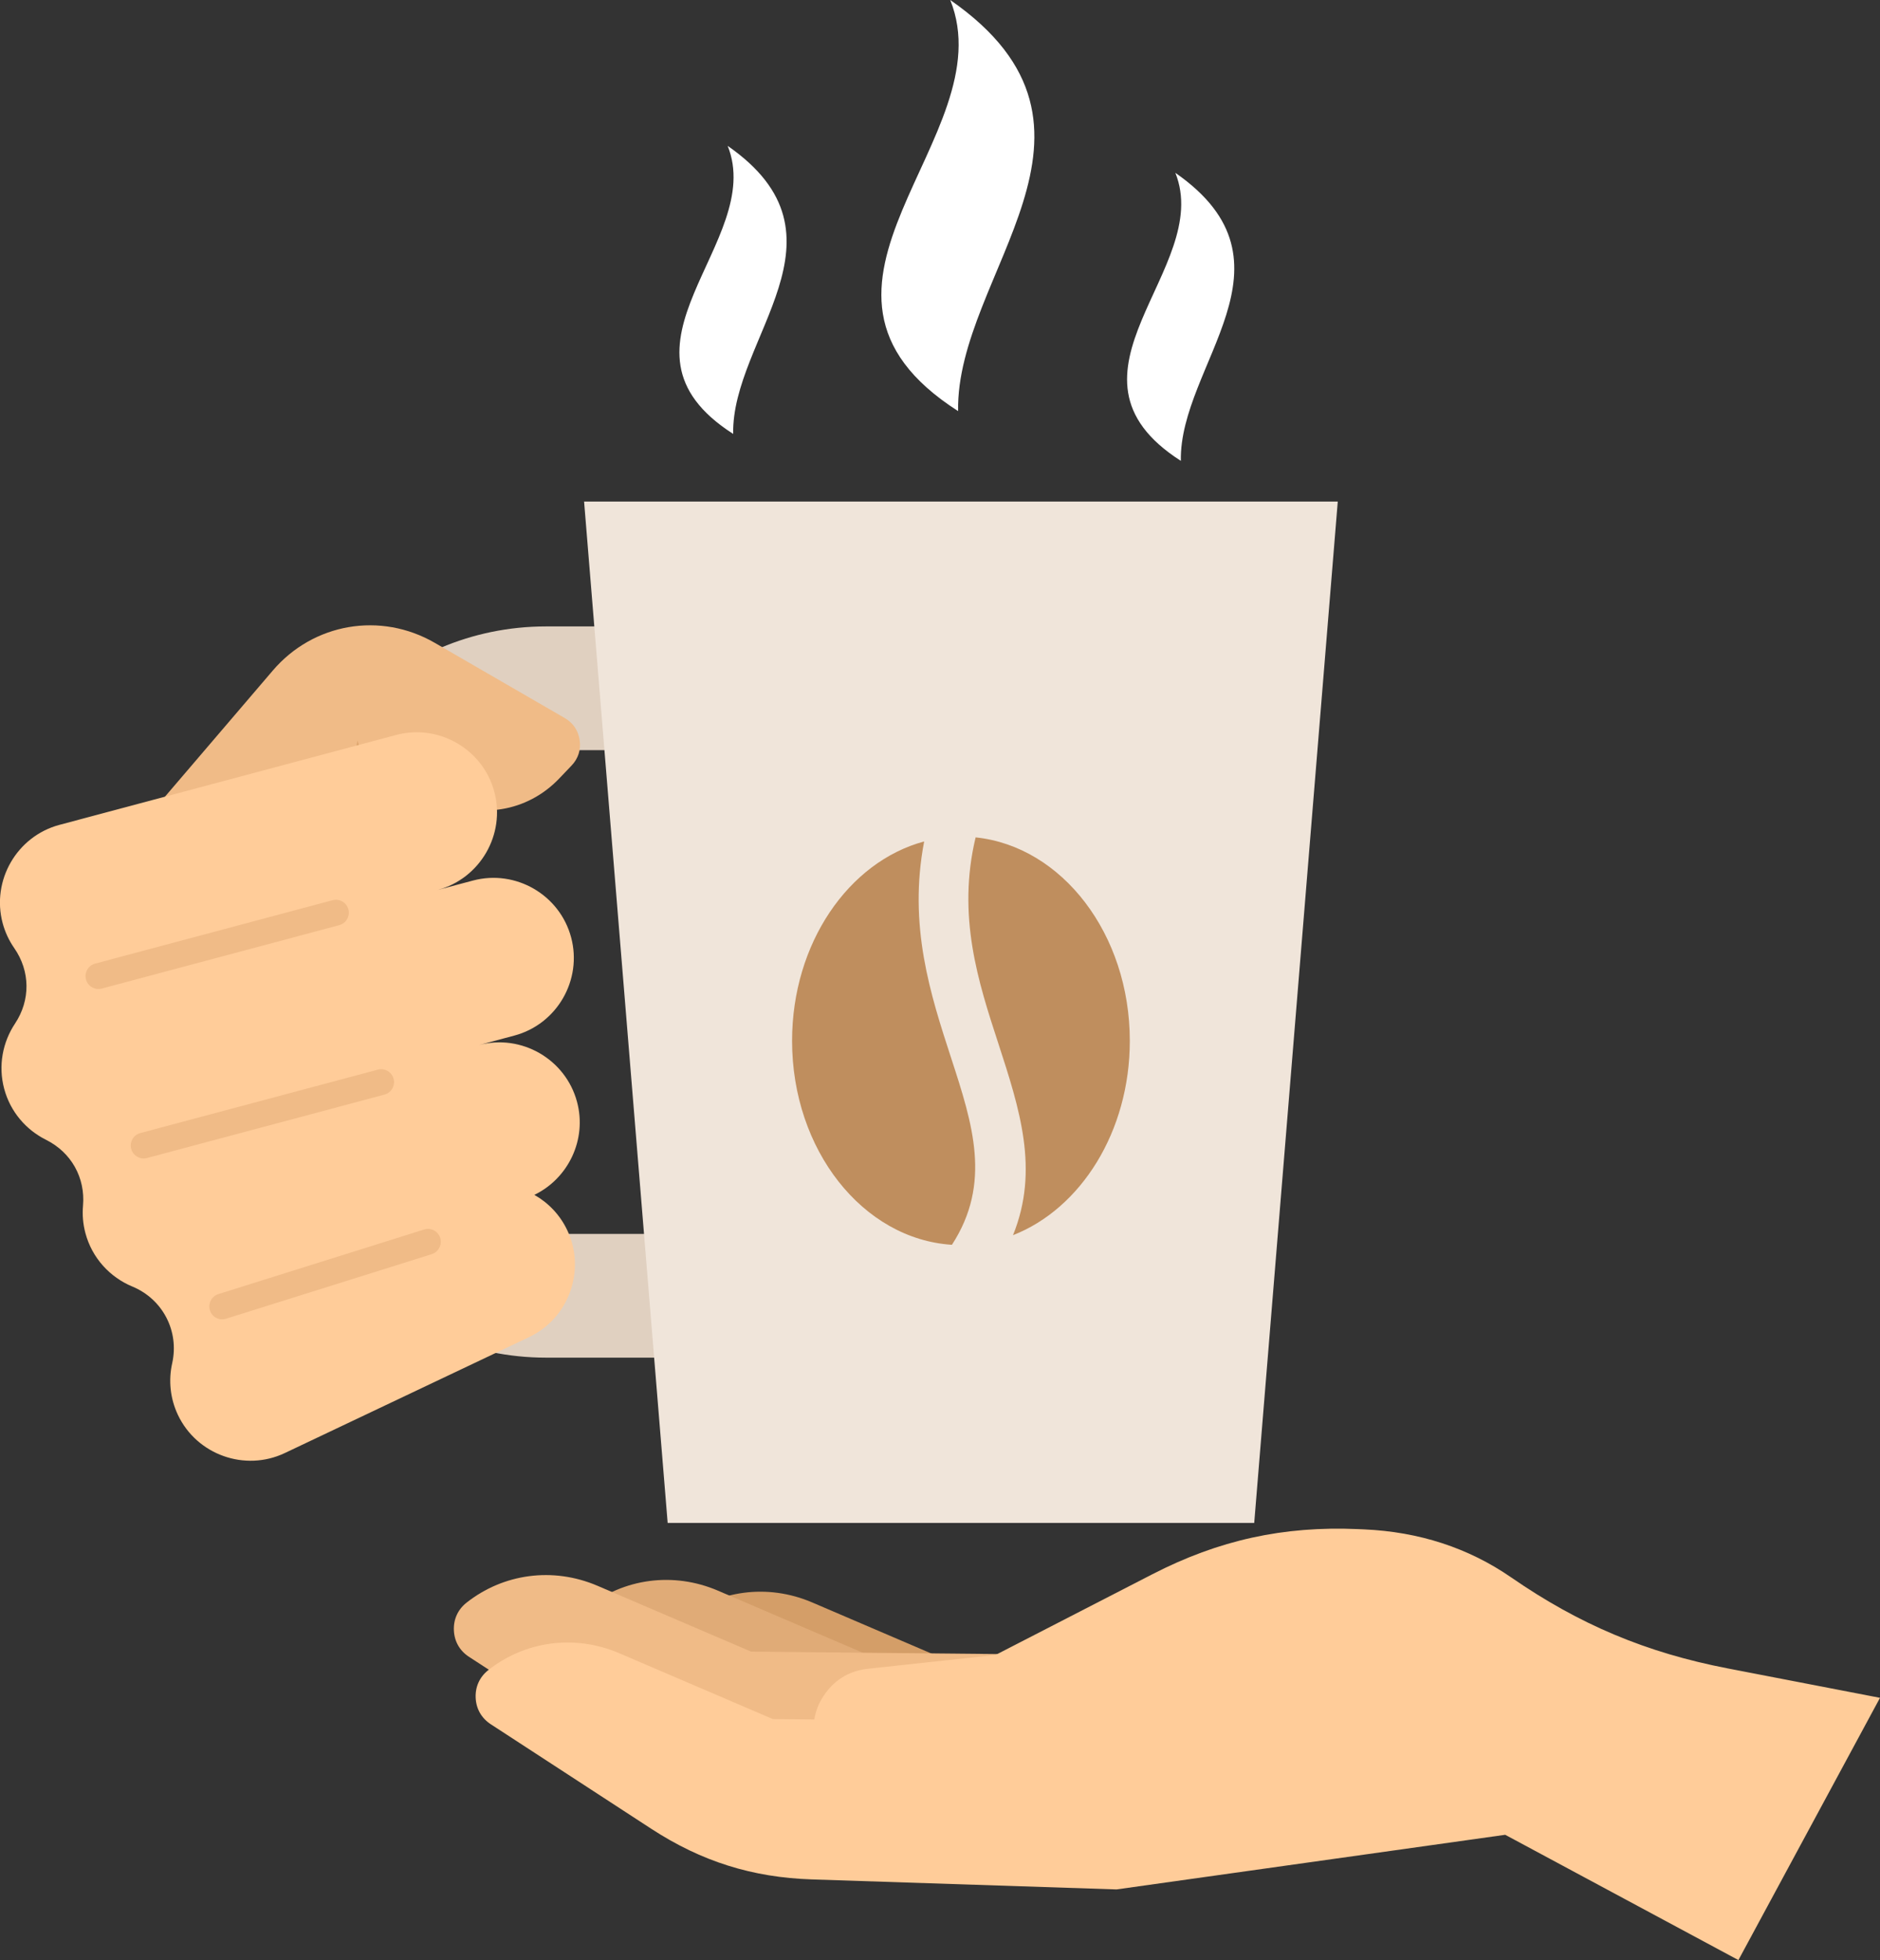<?xml version="1.0" encoding="utf-8"?>
<!-- Generator: Adobe Illustrator 23.0.5, SVG Export Plug-In . SVG Version: 6.00 Build 0)  -->
<svg version="1.1" id="publicdomainvectors.org" xmlns="http://www.w3.org/2000/svg" xmlns:xlink="http://www.w3.org/1999/xlink"
	 x="0px" y="0px" viewBox="0 0 571.35 595.6" style="enable-background:new 0 0 571.35 595.6;" xml:space="preserve">
<rect x="0" y="0" width="571.35" height="595.6" fill="#333333" stroke="none"/>
<style type="text/css">
	.st0{fill-rule:evenodd;clip-rule:evenodd;fill:#D49E68;}
	.st1{fill-rule:evenodd;clip-rule:evenodd;fill:#E0AB77;}
	.st2{fill-rule:evenodd;clip-rule:evenodd;fill:#F0BB87;}
	.st3{fill-rule:evenodd;clip-rule:evenodd;fill:#E0D0C0;}
	.st4{fill-rule:evenodd;clip-rule:evenodd;fill:#F0E5DA;}
	.st5{fill-rule:evenodd;clip-rule:evenodd;fill:#DEA56D;}
	.st6{fill-rule:evenodd;clip-rule:evenodd;fill:#BF8E5E;}
	.st7{fill-rule:evenodd;clip-rule:evenodd;fill:#FFCC99;}
	.st8{fill-rule:evenodd;clip-rule:evenodd;fill:#FFFFFF;}
</style>
<g>
	<g>
		<path class="st0" d="M379.44,507.77l-85.94-0.85l-46.65-19.99c-13.65-5.85-28.7-3.67-39.83,5.1c-2.65,2.09-4.01,5.06-3.85,8.43
			c0.15,3.37,1.77,6.21,4.6,8.05l48.85,31.78c15.21,9.89,30.62,14.74,48.75,15.34l74.07,2.43V507.77z"/>
		<path class="st1" d="M350.79,504.19l-85.94-0.85l-46.65-19.99c-13.65-5.85-28.7-3.67-39.82,5.1c-2.65,2.09-4.01,5.06-3.86,8.43
			c0.15,3.37,1.78,6.21,4.61,8.05l48.85,31.78c15.21,9.89,30.62,14.74,48.75,15.34l74.07,2.43V504.19z"/>
		<path class="st2" d="M314.21,502.72l-85.94-0.85l-46.65-19.99c-13.65-5.85-28.7-3.67-39.82,5.1c-2.65,2.09-4.01,5.06-3.86,8.43
			c0.15,3.37,1.77,6.21,4.61,8.05l48.85,31.78c15.21,9.89,30.62,14.74,48.75,15.34l74.07,2.43V502.72z"/>
		<path class="st3" d="M165.92,190.35h133.37v222.19H165.92c-22.69,0-43.31-9.27-58.24-24.21c-14.93-14.93-24.21-35.55-24.21-58.24
			V272.8c0-22.69,9.27-43.31,24.21-58.25C122.61,199.62,143.23,190.35,165.92,190.35L165.92,190.35z M261.7,227.94h-95.78
			c-12.32,0-23.53,5.05-31.67,13.19c-8.14,8.14-13.19,19.35-13.19,31.67v57.29c0,12.32,5.05,23.53,13.19,31.67
			c8.14,8.14,19.35,13.19,31.67,13.19h95.78V227.94z"/>
		<polygon class="st4" points="177.51,152.41 406.56,152.41 381.17,462.77 202.91,462.77 		"/>
		<g>
			<path class="st2" d="M43.52,249.82l39.39-46.07c12.34-14.44,32.77-17.93,49.21-8.42l39.5,22.85c2.55,1.48,4.13,3.81,4.55,6.73
				c0.42,2.92-0.44,5.6-2.48,7.73l-3.75,3.93c-9.77,10.24-24.63,12.6-37.09,5.89l-4.9-2.64L43.52,249.82z"/>
			<path class="st5" d="M85.17,243.8c13.26-1.52,21.71-7.25,23.47-18.82c2.73,10.18,10.74,14.77,21.76,16.17
				C116.55,254.9,101.8,259.16,85.17,243.8z"/>
		</g>
		<path class="st6" d="M296.5,254.45c26.25,2.73,46.86,29.37,46.86,61.83c0,27.6-14.9,50.99-35.5,59.05
			c8.05-19.86,2.05-38.27-4.52-58.45C297.33,298.46,290.77,278.34,296.5,254.45L296.5,254.45z M289.3,378.25
			c12.15-18.73,6.3-36.69-0.23-56.73c-6.28-19.27-13.11-40.21-8.21-65.83c-22.97,6.17-40.14,30.95-40.14,60.58
			C240.72,349.44,262.23,376.53,289.3,378.25z"/>
		<g>
			<path class="st7" d="M18.09,250.64l102.3-27.31c12.96-3.46,26.38,4.31,29.84,17.27v0c3.46,12.96-4.31,26.39-17.27,29.84
				l10.77-2.87c12.96-3.46,26.38,4.31,29.84,17.27v0c3.46,12.96-4.31,26.39-17.27,29.84l-10.77,2.88
				c12.96-3.46,26.38,4.31,29.84,17.27l0,0c3.06,11.45-2.66,23.27-12.98,28.25c4.22,2.38,7.78,6.04,10,10.73v0
				c5.75,12.12,0.54,26.73-11.57,32.48l-74.26,35.24c-12.12,5.75-26.73,0.54-32.48-11.57h0c-2.41-5.08-2.89-10.6-1.75-15.72
				c2.18-9.76-2.87-19.47-12.1-23.3c-6.78-2.81-12.24-8.63-14.27-16.23h0c-0.74-2.79-0.97-5.6-0.73-8.33
				c0.74-8.52-3.58-16.21-11.24-20.03c-6.06-3.02-10.85-8.51-12.72-15.52v0c-1.87-7.01-0.45-14.16,3.29-19.79
				c4.74-7.12,4.65-15.94-0.24-22.96c-1.56-2.25-2.77-4.8-3.52-7.59v0C-2.64,267.52,5.13,254.09,18.09,250.64z"/>
			<path class="st2" d="M28.9,292.81l72.18-19.27c2.08-0.56,4.24,0.69,4.8,2.78l0,0c0.56,2.08-0.69,4.24-2.77,4.8l-72.18,19.27
				c-2.08,0.56-4.24-0.69-4.8-2.78l0,0C25.57,295.53,26.82,293.37,28.9,292.81z"/>
			<path class="st2" d="M42.64,344.3l72.18-19.27c2.08-0.56,4.24,0.69,4.8,2.78l0,0c0.56,2.08-0.69,4.24-2.77,4.8l-72.18,19.27
				c-2.08,0.56-4.24-0.69-4.8-2.78l0,0C39.31,347.01,40.56,344.85,42.64,344.3z"/>
			<path class="st2" d="M66.39,393.22l62.52-19.62c2.06-0.65,4.25,0.51,4.88,2.58l0,0c0.63,2.06-0.54,4.28-2.6,4.92l-62.52,19.62
				c-2.06,0.64-4.25-0.51-4.88-2.58l0,0C63.16,396.08,64.33,393.86,66.39,393.22z"/>
		</g>
		<path class="st7" d="M571.35,515.91l-46.28-8.94c-24.74-4.78-45.06-13.31-65.79-27.64c-13-8.98-28-13.88-44.81-14.61l-1.78-0.08
			c-22.66-0.98-42.31,3.34-62.48,13.72l-47.67,24.53l-38.8,4.19c-5.34,0.58-9.72,3.1-12.89,7.44c-1.81,2.48-2.94,5.15-3.38,7.97
			l-12.58-0.12l-46.65-20c-13.65-5.85-28.7-3.67-39.82,5.1c-2.65,2.09-4.01,5.06-3.86,8.43c0.15,3.37,1.78,6.21,4.61,8.05
			L198,555.75c15.21,9.89,30.62,14.74,48.75,15.34l92.58,3.04l118.12-16.6l70.87,38.07L571.35,515.91z"/>
	</g>
	<path class="st8" d="M291.18,124.92C232.3,87.26,305.5,41.64,288.79,0C345.29,39.25,290.39,83.28,291.18,124.92L291.18,124.92z
		 M358.87,140.04c-0.56-29.17,37.91-60.02-1.67-87.52C368.9,81.69,317.62,113.65,358.87,140.04L358.87,140.04z M222.82,131.85
		c-0.56-29.17,37.91-60.02-1.67-87.52C232.86,73.5,181.57,105.47,222.82,131.85z"/>
</g>
</svg>
